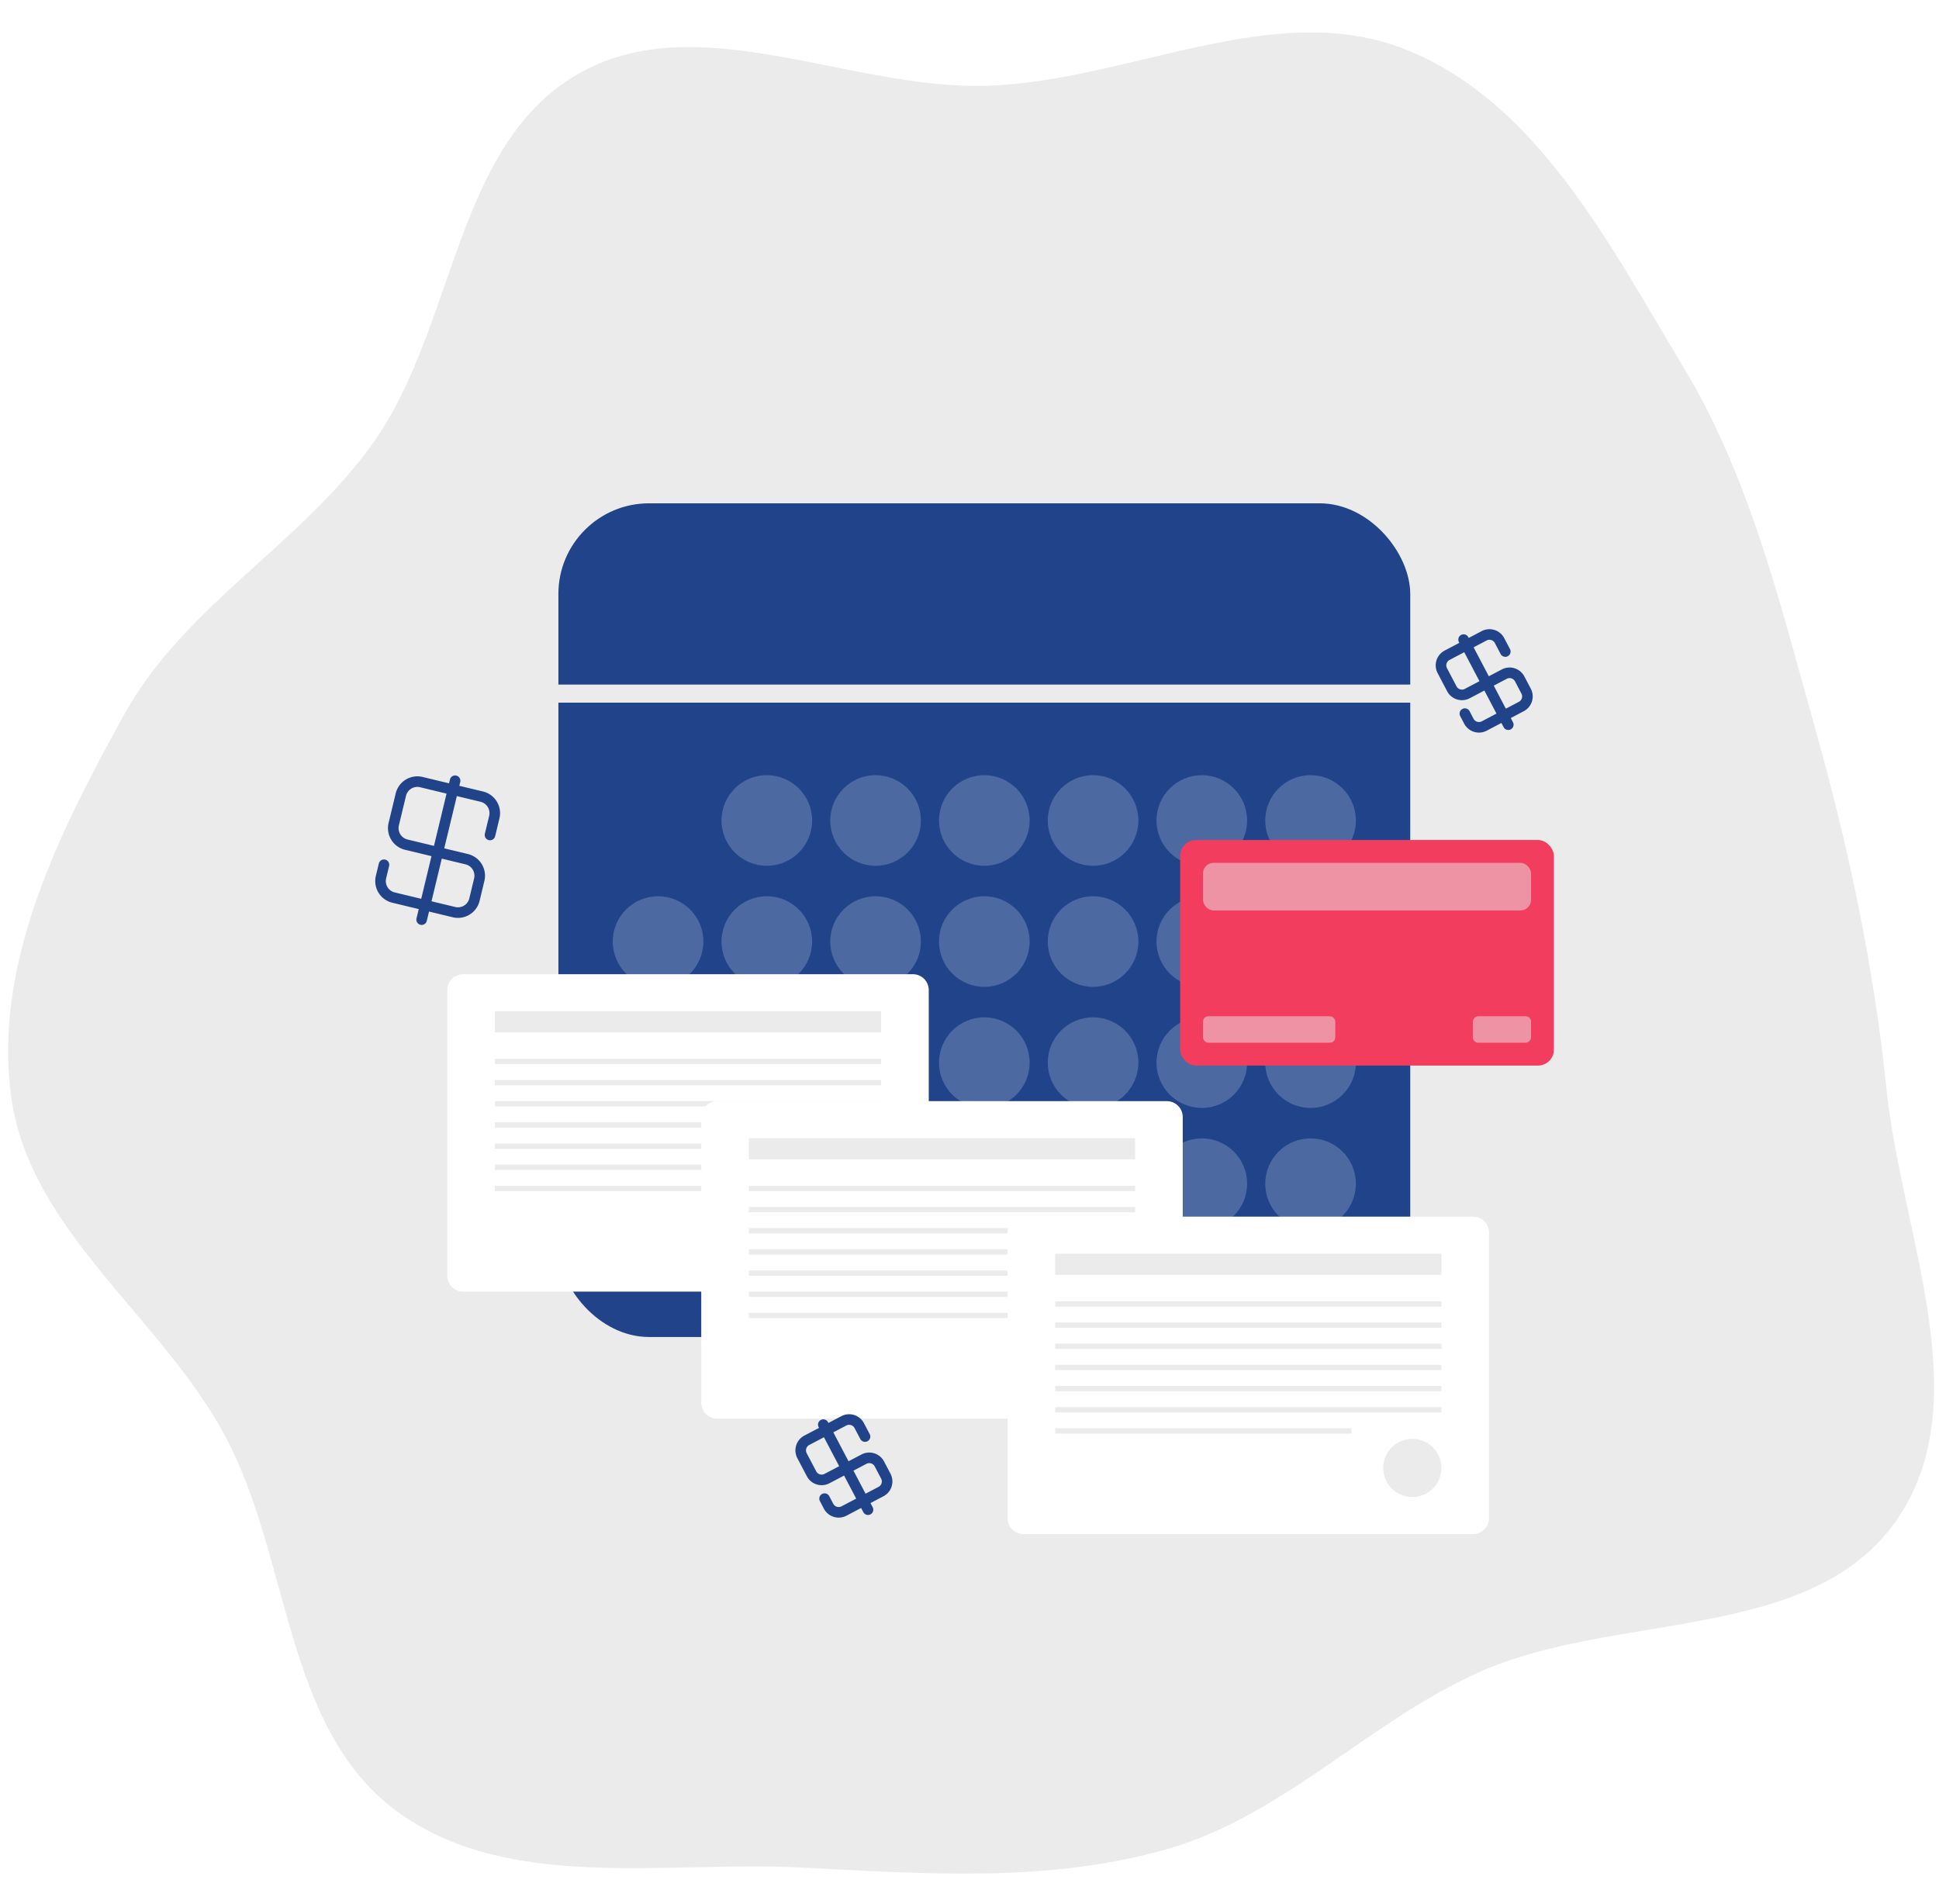 <svg width="165" height="162" viewBox="0 0 165 162" fill="none" xmlns="http://www.w3.org/2000/svg">
    <path fill-rule="evenodd" clip-rule="evenodd" d="M83.939 7.3c12.09-.359 24.54-7.577 35.76-3.053 11.18 4.508 17.3 16.634 23.533 26.962 5.659 9.379 8.194 19.985 11.161 30.531 2.883 10.246 5.055 20.39 6.145 30.98 1.266 12.302 7.912 26.562.82 36.689-7.32 10.453-23.937 7.685-35.564 12.925-9.337 4.207-16.585 12.174-26.424 15.008-10.118 2.913-20.684 2.117-31.2 1.585-11.75-.594-25.148 2.152-34.563-4.912-9.438-7.08-8.894-21.495-14.49-31.888C13.686 112.04 2.542 104.74.962 93.39c-1.58-11.344 4.072-22.575 9.613-32.596 5.122-9.262 15.097-14.511 21.21-23.15 6.964-9.841 6.908-25.243 17.324-31.304C59.262.433 72.201 7.648 83.94 7.3z" fill="#EBEBEB"/>
    <g clip-path="url(#ms64h1yaya)">
        <path fill="#20438A" d="M47.517 42.832h72.488v15.423H47.517zM47.517 59.798h72.488v57.065H47.517z"/>
        <g opacity=".2" fill="#fff">
            <circle cx="65.253" cy="69.823" r="3.856"/>
            <circle cx="74.507" cy="69.823" r="3.856"/>
            <circle cx="83.761" cy="69.823" r="3.856"/>
            <circle cx="93.015" cy="69.823" r="3.856"/>
            <circle cx="102.269" cy="69.823" r="3.856"/>
            <circle cx="111.523" cy="69.823" r="3.856"/>
            <circle cx="55.999" cy="80.126" r="3.856"/>
            <circle cx="65.253" cy="80.126" r="3.856"/>
            <circle cx="74.507" cy="80.126" r="3.856"/>
            <circle cx="83.761" cy="80.126" r="3.856"/>
            <circle cx="93.015" cy="80.126" r="3.856"/>
            <circle cx="102.269" cy="80.126" r="3.856"/>
            <circle cx="111.523" cy="80.126" r="3.856"/>
            <circle cx="55.999" cy="90.43" r="3.856"/>
            <circle cx="65.253" cy="90.43" r="3.856"/>
            <circle cx="74.507" cy="90.43" r="3.856"/>
            <circle cx="83.761" cy="90.43" r="3.856"/>
            <circle cx="93.015" cy="90.43" r="3.856"/>
            <circle cx="102.269" cy="90.43" r="3.856"/>
            <circle cx="111.523" cy="90.43" r="3.856"/>
            <circle cx="55.999" cy="100.733" r="3.856"/>
            <circle cx="65.253" cy="100.733" r="3.856"/>
            <circle cx="74.507" cy="100.733" r="3.856"/>
            <circle cx="83.761" cy="100.733" r="3.856"/>
            <circle cx="93.015" cy="100.733" r="3.856"/>
            <circle cx="102.269" cy="100.733" r="3.856"/>
            <circle cx="111.523" cy="100.733" r="3.856"/>
        </g>
    </g>
    <rect x="100.426" y="71.484" width="31.803" height="19.196" rx="1.351" fill="#F33D5E"/>
    <rect opacity=".5" x="102.37" y="73.427" width="27.915" height="4.052" rx=".9" fill="#EBEBEB"/>
    <rect opacity=".5" x="102.37" y="86.484" width="11.256" height="2.251" rx=".45" fill="#EBEBEB"/>
    <rect opacity=".5" width="4.953" height="2.251" rx=".45" transform="matrix(-1 0 0 1 130.285 86.484)" fill="#EBEBEB"/>
    <g filter="url(#ca0mzngw5b)">
        <path d="M38.062 82.453c0-.746.604-1.35 1.35-1.35h38.27c.746 0 1.351.604 1.351 1.35v24.313c0 .746-.605 1.351-1.35 1.351h-38.27c-.747 0-1.351-.605-1.351-1.351V82.453z" fill="#fff"/>
        <path fill="#EBEBEB" d="M42.113 84.254H74.98v1.801H42.113zM42.113 88.306H74.98v.45H42.113zM42.113 90.108H74.98v.45H42.113zM42.113 91.908H74.98v.45H42.113zM42.113 93.709H74.98v.45H42.113zM42.113 95.51H74.98v.45H42.113zM42.113 97.311H74.98v.45H42.113zM42.113 99.112h25.213v.45H42.113z"/>
        <circle cx="72.505" cy="102.489" r="2.476" fill="#EBEBEB"/>
    </g>
    <g filter="url(#onw5q9745c)">
        <path d="M59.673 93.26c0-.747.605-1.352 1.35-1.352h38.27c.747 0 1.352.605 1.352 1.351v24.313c0 .746-.605 1.351-1.351 1.351h-38.27a1.35 1.35 0 0 1-1.351-1.351V93.259z" fill="#fff"/>
        <path fill="#EBEBEB" d="M63.725 95.06h32.867v1.801H63.725zM63.725 99.112h32.867v.45H63.725zM63.725 100.913h32.867v.45H63.725zM63.725 102.714h32.867v.45H63.725zM63.725 104.515h32.867v.45H63.725zM63.725 106.316h32.867v.45H63.725zM63.725 108.117h32.867v.45H63.725zM63.725 109.918h25.213v.45H63.725z"/>
        <circle cx="94.116" cy="113.295" r="2.476" fill="#EBEBEB"/>
    </g>
    <g filter="url(#4zet7zxj4d)">
        <path d="M85.74 103.087a1.35 1.35 0 0 1 1.35-1.351h38.27c.746 0 1.351.605 1.351 1.351V127.4a1.35 1.35 0 0 1-1.351 1.35H87.09a1.35 1.35 0 0 1-1.35-1.35v-24.313z" fill="#fff"/>
        <path fill="#EBEBEB" d="M89.791 104.888h32.867v1.801H89.791zM89.791 108.94h32.867v.45H89.791zM89.791 110.741h32.867v.45H89.791zM89.791 112.542h32.867v.45H89.791zM89.791 114.343h32.867v.45H89.791zM89.791 116.144h32.867v.45H89.791zM89.791 117.945h32.867v.45H89.791zM89.791 119.746h25.213v.45H89.791z"/>
        <circle cx="120.181" cy="123.122" r="2.476" fill="#EBEBEB"/>
    </g>
    <path d="m128.094 55.446-.489-.932a.97.97 0 0 0-1.311-.408l-3.152 1.656a.97.97 0 0 0-.408 1.311l.81 1.542a.97.97 0 0 0 1.311.408l3.152-1.656a.97.97 0 0 1 1.311.408l.546 1.04a.97.97 0 0 1-.408 1.31l-3.152 1.657a.971.971 0 0 1-1.311-.408l-.339-.645M124.545 54.43l3.803 7.24M41.697 71.056l.366-1.52a1.444 1.444 0 0 0-1.065-1.742l-5.146-1.238a1.444 1.444 0 0 0-1.741 1.066l-.606 2.516a1.444 1.444 0 0 0 1.066 1.741l5.146 1.239a1.444 1.444 0 0 1 1.065 1.74l-.408 1.698a1.444 1.444 0 0 1-1.741 1.066l-5.146-1.238a1.444 1.444 0 0 1-1.066-1.742l.253-1.052M38.726 66.442 35.88 78.26M73.608 122.251l-.49-.931a.97.97 0 0 0-1.31-.408l-3.153 1.655a.972.972 0 0 0-.407 1.312l.81 1.541a.971.971 0 0 0 1.31.408l3.153-1.656a.971.971 0 0 1 1.31.408l.547 1.04a.97.97 0 0 1-.408 1.311l-3.152 1.656a.971.971 0 0 1-1.311-.408l-.339-.645M70.059 121.235l3.803 7.239" stroke="#20438A" stroke-width=".9" stroke-linecap="round" stroke-linejoin="round"/>
    <defs>
        <filter id="ca0mzngw5b" x="29.057" y="73.899" width="58.981" height="45.024" filterUnits="userSpaceOnUse" color-interpolation-filters="sRGB">
            <feFlood flood-opacity="0" result="BackgroundImageFix"/>
            <feColorMatrix in="SourceAlpha" values="0 0 0 0 0 0 0 0 0 0 0 0 0 0 0 0 0 0 127 0" result="hardAlpha"/>
            <feOffset dy="1.801"/>
            <feGaussianBlur stdDeviation="4.502"/>
            <feComposite in2="hardAlpha" operator="out"/>
            <feColorMatrix values="0 0 0 0 0 0 0 0 0 0 0 0 0 0 0 0 0 0 0.25 0"/>
            <feBlend in2="BackgroundImageFix" result="effect1_dropShadow_732_4980"/>
            <feBlend in="SourceGraphic" in2="effect1_dropShadow_732_4980" result="shape"/>
        </filter>
        <filter id="onw5q9745c" x="50.668" y="84.705" width="58.981" height="45.024" filterUnits="userSpaceOnUse" color-interpolation-filters="sRGB">
            <feFlood flood-opacity="0" result="BackgroundImageFix"/>
            <feColorMatrix in="SourceAlpha" values="0 0 0 0 0 0 0 0 0 0 0 0 0 0 0 0 0 0 127 0" result="hardAlpha"/>
            <feOffset dy="1.801"/>
            <feGaussianBlur stdDeviation="4.502"/>
            <feComposite in2="hardAlpha" operator="out"/>
            <feColorMatrix values="0 0 0 0 0 0 0 0 0 0 0 0 0 0 0 0 0 0 0.25 0"/>
            <feBlend in2="BackgroundImageFix" result="effect1_dropShadow_732_4980"/>
            <feBlend in="SourceGraphic" in2="effect1_dropShadow_732_4980" result="shape"/>
        </filter>
        <filter id="4zet7zxj4d" x="76.734" y="94.532" width="58.981" height="45.024" filterUnits="userSpaceOnUse" color-interpolation-filters="sRGB">
            <feFlood flood-opacity="0" result="BackgroundImageFix"/>
            <feColorMatrix in="SourceAlpha" values="0 0 0 0 0 0 0 0 0 0 0 0 0 0 0 0 0 0 127 0" result="hardAlpha"/>
            <feOffset dy="1.801"/>
            <feGaussianBlur stdDeviation="4.502"/>
            <feComposite in2="hardAlpha" operator="out"/>
            <feColorMatrix values="0 0 0 0 0 0 0 0 0 0 0 0 0 0 0 0 0 0 0.25 0"/>
            <feBlend in2="BackgroundImageFix" result="effect1_dropShadow_732_4980"/>
            <feBlend in="SourceGraphic" in2="effect1_dropShadow_732_4980" result="shape"/>
        </filter>
        <clipPath id="ms64h1yaya">
            <rect x="47.517" y="42.832" width="72.488" height="70.946" rx="7.712" fill="#fff"/>
        </clipPath>
    </defs>
</svg>
